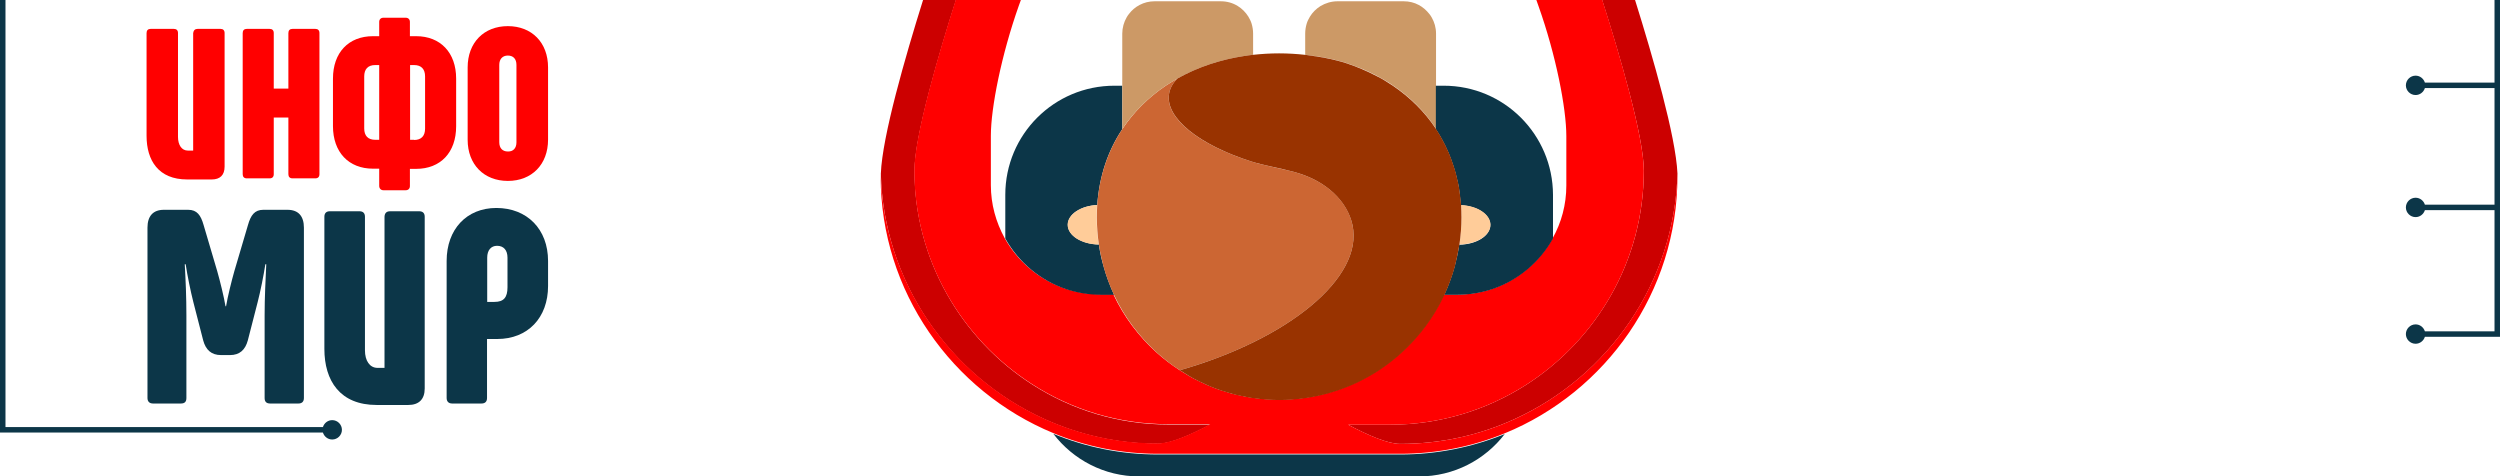 <?xml version="1.0" encoding="utf-8"?>
<!-- Generator: Adobe Illustrator 21.0.2, SVG Export Plug-In . SVG Version: 6.00 Build 0)  -->
<svg version="1.1" id="Layer_2" xmlns="http://www.w3.org/2000/svg" xmlns:xlink="http://www.w3.org/1999/xlink" x="0px" y="0px"
	 viewBox="0 0 1368 260.6" style="enable-background:new 0 0 1368 260.6;" xml:space="preserve">
<style type="text/css">
	.st0{fill:none;}
	.st1{fill:#CC9966;}
	.st2{fill:#0C3648;}
	.st3{fill:#CC0000;}
	.st4{fill:#FF0000;}
	.st5{fill:#FFCC99;}
	.st6{fill:#8C6239;}
	.st7{fill:#CC6633;}
	.st8{fill:#993300;}
</style>
<g>
	<path class="st0" d="M290.1,36.9c-2.9,0-5.3,2.4-5.3,5.3v42.6c0,2.9,2.4,5.3,5.3,5.3s5.3-2.4,5.3-5.3V42.2
		C295.4,39.3,293,36.9,290.1,36.9z"/>
	<path class="st0" d="M559.1,0c-0.4,1.1-0.8,2.2-1.2,3.3c-9.5,26.8-15.3,55.9-15.3,71.2v27c0,10.5,2.7,20.3,7.5,28.9v-23.9
		c0-33,26.7-59.7,59.7-59.7h4.3V18.4c0-3.3,0.9-6.3,2.4-8.9c0.4-0.7,0.8-1.3,1.3-1.9c1.6-2,3.5-3.7,5.8-4.9c2.4-1.3,5.2-2,8.2-2H668
		c3.4,0,6.6,1,9.3,2.6c2.4,1.5,4.4,3.5,5.8,5.8c0.7,1.2,1.4,2.5,1.8,3.9c0.5,1.7,0.8,3.5,0.8,5.4V30c4.6-0.5,9.4-0.8,14.2-0.8
		s9.6,0.3,14.2,0.8V18.4c0-1.9,0.3-3.7,0.8-5.4c0.4-1.4,1.1-2.7,1.8-3.9c1.5-2.4,3.5-4.4,5.8-5.8c2.7-1.7,5.9-2.6,9.3-2.6H768
		c3,0,5.7,0.7,8.2,2c2.3,1.2,4.3,2.9,5.8,4.9c0.5,0.6,0.9,1.2,1.3,1.9c1.5,2.6,2.4,5.7,2.4,8.9v28.4h4.3c33,0,59.7,26.7,59.7,59.7
		v23.9c4.7-8.6,7.5-18.4,7.5-28.9v-27c0-15.3-5.8-44.4-15.2-71.1c-0.4-1.1-0.8-2.3-1.2-3.4"/>
	<g>
		<path class="st1" d="M719,30.6c0.9,0.1,1.8,0.3,2.7,0.4c0.4,0.1,0.8,0.1,1.2,0.2c0.9,0.2,1.8,0.3,2.7,0.5c0.3,0.1,0.7,0.1,1,0.2
			c1.2,0.3,2.3,0.5,3.5,0.8h0.1c1.3,0.3,2.5,0.7,3.8,1h0.1c1.2,0.3,2.3,0.7,3.5,1.1c0.2,0.1,0.4,0.1,0.5,0.2c1,0.3,2.1,0.7,3.1,1.1
			c0.2,0.1,0.3,0.1,0.5,0.2c1.1,0.4,2.3,0.9,3.4,1.3c0.1,0,0.2,0.1,0.3,0.1c1.3,0.6,2.7,1.2,4,1.8c0.1,0.1,0.3,0.1,0.4,0.2
			c1.4,0.7,2.7,1.3,4,2l0,0c1.3,0.7,2.5,1.4,3.8,2.1c0.3,0.2,0.5,0.3,0.8,0.5c1.2,0.7,2.4,1.5,3.6,2.3c9.5,6.4,17.6,14.4,23.8,23.8
			V46.9V18.4c0-3.3-0.9-6.3-2.4-8.9c-0.4-0.7-0.8-1.3-1.3-1.9c-1.6-2-3.5-3.7-5.8-4.9c-2.4-1.3-5.2-2-8.2-2h-36.2
			c-3.4,0-6.6,1-9.3,2.6c-2.4,1.5-4.4,3.5-5.8,5.8c-0.7,1.2-1.4,2.5-1.8,3.9c-0.5,1.7-0.8,3.5-0.8,5.4V30c1.3,0.1,2.5,0.3,3.8,0.5
			C718.2,30.5,718.6,30.6,719,30.6z"/>
	</g>
	<g>
		<path class="st2" d="M633.7,248.7c-20.3,0-39.6-4-57.3-11.3c10.8,14.1,27.8,23.3,47,23.3h153.1c19.1,0,36.1-9.1,46.9-23.2
			c-17.7,7.2-37,11.2-57.2,11.2L633.7,248.7L633.7,248.7z"/>
	</g>
	<g>
		<path class="st3" d="M899.5,93.4c0,49.1-25.8,92.5-64.6,117.3c-21.5,13.7-47,21.7-74.3,21.7h-22.9c11,5.9,21.8,10.5,28.5,10.5
			c22.3,0,43.4-4.8,62.4-13.5c51.6-23.4,87.8-74.9,89.3-134.5C917,74.6,904.5,31.3,894.7,0h-18C886.2,29.8,899.5,74.8,899.5,93.4z"
			/>
	</g>
	<g>
		<path class="st3" d="M571.2,229.2c19.1,8.7,40.2,13.6,62.5,13.6c6.8,0,17.6-4.7,28.6-10.5h-23c-27.3,0-52.8-8-74.3-21.8
			c-38.8-24.8-64.6-68.4-64.6-117.1c0-18.6,13.2-63.6,22.7-93.4h-18c-9.8,31.3-22.3,74.6-23.1,94.9
			C483.4,154.1,519.6,205.7,571.2,229.2z"/>
	</g>
	<g>
		<path class="st4" d="M828.6,229.4c-19,8.7-40.2,13.5-62.4,13.5c-6.7,0-17.5-4.7-28.5-10.5h22.9c27.3,0,52.8-8,74.3-21.7
			c38.8-24.7,64.6-68.2,64.6-117.3c0-18.6-13.2-63.6-22.7-93.4h-36.1c0.4,1.1,0.8,2.2,1.2,3.4c9.5,26.7,15.2,55.8,15.2,71.1v27
			c0,10.5-2.7,20.3-7.5,28.9c-7.2,12.9-19,22.9-33.2,27.7c-6,2-12.4,3.1-19.1,3.1h-7.2c-5.7,12.2-13.9,23.1-23.8,32
			c-14.5,13-32.9,21.8-53.2,24.6c-4.4,0.6-8.8,0.9-13.3,0.9s-9-0.3-13.3-0.9c-1.1-0.2-2.3-0.3-3.4-0.5c-0.3-0.1-0.7-0.1-1-0.2
			c-0.8-0.1-1.7-0.3-2.5-0.5c-0.3-0.1-0.7-0.1-1-0.2c-1.1-0.2-2.1-0.5-3.2-0.7c-0.3-0.1-0.5-0.1-0.8-0.2c-0.8-0.2-1.6-0.4-2.4-0.7
			c-0.4-0.1-0.8-0.2-1.3-0.4c-0.7-0.2-1.3-0.4-2-0.6c-0.4-0.1-0.9-0.3-1.3-0.4c-0.9-0.3-1.9-0.7-2.8-1c-0.5-0.2-1-0.4-1.5-0.6
			c-0.5-0.2-1-0.4-1.5-0.6c-0.5-0.2-1.1-0.5-1.6-0.7c-0.4-0.2-0.8-0.4-1.3-0.6c-2-0.9-4-1.9-6-2.9c-0.3-0.2-0.6-0.3-0.9-0.5
			c-0.6-0.3-1.3-0.7-1.9-1.1c-0.2-0.1-0.4-0.2-0.6-0.4c-1.4-0.8-2.8-1.7-4.2-2.6l0,0c-4.3-2.8-8.4-5.9-12.3-9.4
			c-9.9-8.9-18.1-19.8-23.8-32H602c-6.7,0-13.1-1.1-19.1-3.1c-14.2-4.8-26-14.8-33.2-27.7c-4.7-8.6-7.5-18.4-7.5-28.9v-27
			c0-15.3,5.8-44.4,15.3-71.2c0.4-1.1,0.8-2.2,1.2-3.3H523c-9.5,29.8-22.7,74.8-22.7,93.4c0,48.8,25.8,92.3,64.6,117.1
			c21.5,13.8,47,21.8,74.3,21.8h23c-11,5.9-21.8,10.5-28.6,10.5c-22.3,0-43.4-4.9-62.5-13.6c-51.5-23.6-87.7-75.2-89.2-134.4
			c0,0.7,0,1.4,0,2c0,62.7,39,117.5,94.5,140.4c17.7,7.3,37,11.3,57.3,11.3h132.5c20.2,0,39.6-4,57.2-11.2
			c55.4-22.7,94.5-77.4,94.5-140.5c0-0.6,0-1.3,0-2C916.4,154.4,880.2,205.9,828.6,229.4z"/>
	</g>
	<g>
		<path class="st2" d="M601.3,133.8c-9.4-0.2-17-4.9-17-10.8c0-5.7,7.1-10.4,16.1-10.8c1.1-15.8,5.9-29.8,13.7-41.5V46.9h-4.3
			c-33,0-59.7,26.7-59.7,59.7v23.9c7.2,12.9,19,22.9,33.2,27.7c6,2,12.4,3.1,19.1,3.1h7.2c-2.3-5-4.2-10.1-5.7-15.5
			C602.7,141.8,601.9,137.9,601.3,133.8z"/>
	</g>
	<g>
		<path class="st2" d="M790,46.9h-4.3v23.8c0.5,0.7,0.9,1.4,1.4,2.2c0.4,0.7,0.8,1.3,1.2,2c0,0.1,0.1,0.1,0.1,0.2
			c0.8,1.5,1.7,3,2.4,4.5l0,0l0,0c0.6,1.2,1.1,2.3,1.6,3.5c0.1,0.1,0.1,0.3,0.2,0.4c1,2.4,1.9,4.8,2.7,7.3c0.1,0.2,0.1,0.4,0.2,0.6
			c0.4,1.2,0.7,2.4,1.1,3.7l0,0c0.3,1.2,0.6,2.5,0.9,3.8c0.1,0.3,0.1,0.5,0.2,0.8c0.3,1.2,0.5,2.5,0.7,3.7v0.1
			c0.2,1.3,0.4,2.6,0.5,3.9c0,0.3,0.1,0.6,0.1,0.9c0.1,1.3,0.3,2.6,0.4,4c9,0.4,16.1,5.1,16.1,10.8c0,5.9-7.6,10.7-17,10.8
			c-0.6,4-1.5,8-2.5,11.9c-1.5,5.4-3.4,10.5-5.7,15.5h7.2c6.7,0,13.1-1.1,19.1-3.1c14.2-4.8,26-14.8,33.2-27.7v-23.9
			C849.7,73.6,823,46.9,790,46.9z"/>
	</g>
	<g>
		<path class="st5" d="M584.2,123c0,5.9,7.6,10.7,17,10.8c-0.7-4.9-1.1-9.8-1.1-14.9c0-2.3,0.1-4.5,0.2-6.7
			C591.4,112.6,584.2,117.3,584.2,123z"/>
	</g>
	<g>
		<path class="st5" d="M798.6,133.8c9.4-0.2,17-4.9,17-10.8c0-5.7-7.1-10.4-16.1-10.8c0.1,2.2,0.2,4.4,0.2,6.7
			C799.7,124,799.3,129,798.6,133.8z"/>
	</g>
	<g>
		<path class="st6" d="M788.4,75c0.8,1.5,1.7,3,2.4,4.5C790,78,789.2,76.5,788.4,75z"/>
	</g>
	<g>
		<path class="st6" d="M792.6,83.5c1,2.4,1.9,4.8,2.7,7.3C794.5,88.3,793.6,85.8,792.6,83.5z"/>
	</g>
	<g>
		<path class="st6" d="M749.3,39.7c-1.3-0.6-2.6-1.2-4-1.8C746.6,38.5,748,39.1,749.3,39.7z"/>
	</g>
	<g>
		<path class="st7" d="M740.1,123.2c-2.7-12.9-14.1-24.4-32.3-29.2c-8.1-2.1-16.1-3.4-23.3-5.7c-28.2-9-47-23.6-44.8-36.9
			c0.5-3.1,2.1-6,4.7-8.5c-2.2,1.3-4.4,2.6-6.5,4c-9.5,6.4-17.6,14.4-23.8,23.8c-7.8,11.8-12.6,25.7-13.7,41.5
			c-0.1,2.2-0.2,4.4-0.2,6.7c0,5.1,0.4,10,1.1,14.9c0.6,4,1.5,8,2.5,11.9c1.5,5.4,3.4,10.5,5.7,15.5c5.7,12.2,13.9,23.1,23.8,32
			c3.8,3.4,7.9,6.6,12.3,9.4C705,185.6,746.2,152,740.1,123.2z"/>
	</g>
	<g>
		<path class="st6" d="M659.1,210c-2-0.9-4-1.9-6-2.9C655.1,208.1,657.1,209,659.1,210z"/>
	</g>
	<g>
		<path class="st1" d="M637.9,46.9c2.1-1.4,4.3-2.7,6.5-4c10.9-6.1,23.3-10.3,36.7-12.3l0,0c0.7-0.1,1.4-0.2,2-0.3
			c0.9-0.1,1.7-0.2,2.6-0.3V18.4c0-1.9-0.3-3.7-0.8-5.4c-0.4-1.4-1.1-2.7-1.8-3.9c-1.5-2.4-3.5-4.4-5.8-5.8
			c-2.7-1.7-5.9-2.6-9.3-2.6h-36.2c-3,0-5.7,0.7-8.2,2c-2.3,1.2-4.3,2.9-5.8,4.9c-0.5,0.6-0.9,1.2-1.3,1.9c-1.5,2.6-2.4,5.7-2.4,8.9
			v28.4v23.8C620.3,61.3,628.4,53.3,637.9,46.9z"/>
	</g>
	<g>
		<path class="st6" d="M790.8,79.6L790.8,79.6L790.8,79.6z"/>
	</g>
	<g>
		<path class="st8" d="M798.6,133.8c0.7-4.9,1.1-9.8,1.1-14.9c0-2.3-0.1-4.5-0.2-6.7c-0.1-1.3-0.2-2.7-0.4-4c0-0.3-0.1-0.6-0.1-0.9
			c-0.2-1.3-0.3-2.6-0.5-3.9v-0.1c-0.2-1.3-0.5-2.5-0.7-3.7c-0.1-0.3-0.1-0.5-0.2-0.8c-0.3-1.3-0.6-2.5-0.9-3.8l0,0
			c-0.3-1.2-0.7-2.5-1.1-3.7c-0.1-0.2-0.1-0.4-0.2-0.6c-0.8-2.5-1.7-4.9-2.7-7.3c-0.1-0.1-0.1-0.3-0.2-0.4c-0.5-1.2-1.1-2.4-1.6-3.5
			l0,0c-0.8-1.5-1.6-3-2.4-4.5c0-0.1-0.1-0.1-0.1-0.2c-0.4-0.7-0.8-1.3-1.2-2s-0.9-1.5-1.4-2.2c-6.2-9.4-14.3-17.4-23.8-23.8
			c-1.2-0.8-2.4-1.5-3.6-2.3c-0.3-0.2-0.5-0.3-0.8-0.5c-1.2-0.7-2.5-1.5-3.8-2.1l0,0c-1.3-0.7-2.7-1.4-4-2c-0.1-0.1-0.3-0.1-0.4-0.2
			c-1.3-0.6-2.6-1.2-4-1.8c-1.2-0.5-2.5-1-3.7-1.5c-0.2-0.1-0.3-0.1-0.5-0.2c-1-0.4-2-0.7-3.1-1.1c-0.2-0.1-0.4-0.1-0.5-0.2
			c-1.1-0.4-2.3-0.7-3.5-1.1H734c-1.3-0.4-2.5-0.7-3.8-1h-0.1c-1.2-0.3-2.3-0.6-3.5-0.8c-0.3-0.1-0.7-0.1-1-0.2
			c-0.9-0.2-1.8-0.4-2.7-0.5c-0.4-0.1-0.8-0.1-1.2-0.2c-0.9-0.2-1.8-0.3-2.7-0.4c-0.4-0.1-0.7-0.1-1.1-0.2c-1.2-0.2-2.5-0.3-3.8-0.5
			c-4.6-0.5-9.4-0.8-14.2-0.8s-9.6,0.3-14.2,0.8c-0.9,0.1-1.7,0.2-2.6,0.3c-0.7,0.1-1.4,0.2-2,0.3c-13.4,2-25.8,6.2-36.7,12.3
			c-2.6,2.5-4.2,5.4-4.7,8.5c-2.1,13.3,16.7,27.9,44.8,36.9c7.2,2.3,15.2,3.5,23.3,5.7c18.2,4.8,29.5,16.3,32.3,29.2
			c6.1,28.8-35.1,62.4-94.5,79.4l0,0c1.4,0.9,2.8,1.7,4.2,2.6c0.2,0.1,0.4,0.2,0.6,0.4c0.6,0.4,1.3,0.7,1.9,1.1
			c0.3,0.2,0.6,0.3,0.9,0.5c2,1,3.9,2,6,2.9c0.4,0.2,0.8,0.4,1.3,0.6c0.5,0.2,1.1,0.5,1.6,0.7s1,0.4,1.5,0.6c0.5,0.2,1,0.4,1.5,0.6
			c0.9,0.3,1.9,0.7,2.8,1c0.4,0.1,0.9,0.3,1.3,0.4c0.7,0.2,1.3,0.4,2,0.6c0.4,0.1,0.8,0.3,1.3,0.4c0.8,0.2,1.6,0.5,2.4,0.7
			c0.3,0.1,0.5,0.1,0.8,0.2c1.1,0.3,2.1,0.5,3.2,0.7c0.3,0.1,0.7,0.1,1,0.2c0.8,0.2,1.6,0.3,2.5,0.5c0.3,0.1,0.7,0.1,1,0.2
			c1.1,0.2,2.3,0.4,3.4,0.5c4.4,0.6,8.8,0.9,13.3,0.9s9-0.3,13.3-0.9c20.3-2.7,38.7-11.5,53.2-24.6c9.9-8.9,18.1-19.8,23.8-32
			c2.3-5,4.2-10.1,5.7-15.5C797.1,141.8,797.9,137.9,798.6,133.8z"/>
	</g>
	<g>
		<path class="st8" d="M741.6,36.5c1.2,0.5,2.5,1,3.7,1.5c-0.1,0-0.2-0.1-0.3-0.1C743.9,37.4,742.7,36.9,741.6,36.5z"/>
	</g>
	<path class="st2" d="M1365,45.2h-38.1c-0.7-2.2-2.7-3.8-5.1-3.8c-2.9,0-5.3,2.4-5.3,5.3c0,2.9,2.4,5.3,5.3,5.3
		c2.4,0,4.4-1.6,5.1-3.8h38.1V112h-38.1c-0.7-2.2-2.7-3.8-5.1-3.8c-2.9,0-5.3,2.4-5.3,5.3s2.4,5.3,5.3,5.3c2.4,0,4.4-1.6,5.1-3.8
		h38.1v66.3h-38.1c-0.7-2.2-2.7-3.8-5.1-3.8c-2.9,0-5.3,2.4-5.3,5.3c0,2.9,2.4,5.3,5.3,5.3c2.4,0,4.4-1.6,5.1-3.8h41.1V0h-3V45.2z"
		/>
	<path class="st2" d="M0,236.7h176.7c0.7,2.2,2.7,3.8,5.1,3.8c2.9,0,5.3-2.4,5.3-5.3c0-2.9-2.4-5.3-5.3-5.3c-2.4,0-4.4,1.6-5.1,3.8
		H3V0H0V236.7z"/>
</g>
<g>
	<g>
		<path class="st4" d="M108.2,15.8h12.4c1.5,0,2.3,0.8,2.3,2.3v73.1c0,4.6-2.5,7-7,7h-13.5c-15.6,0-22.2-10.3-22.2-23.9V18.1
			c0-1.5,0.8-2.3,2.3-2.3h12.6c1.5,0,2.3,0.8,2.3,2.3v56.8c0,4.4,2,7.5,5.4,7.5h2.9V18.1C105.9,16.6,106.7,15.8,108.2,15.8z"/>
		<path class="st4" d="M160.1,15.8h12.4c1.5,0,2.3,0.8,2.3,2.3v77.2c0,1.5-0.8,2.3-2.3,2.3h-12.4c-1.5,0-2.3-0.8-2.3-2.3v-31h-8v31
			c0,1.5-0.8,2.3-2.3,2.3h-12.4c-1.5,0-2.3-0.8-2.3-2.3V18.1c0-1.5,0.8-2.3,2.3-2.3h12.4c1.5,0,2.3,0.8,2.3,2.3v30.4h8V18.1
			C157.8,16.6,158.6,15.8,160.1,15.8z"/>
		<path class="st4" d="M207.5,101.7v-9.4h-3.4c-13.3,0-21.9-9-21.9-23.3V43c0-14.2,8.5-23.2,21.9-23.2h3.4V12c0-1.4,0.9-2.3,2.3-2.3
			H222c1.4,0,2.3,0.9,2.3,2.3v7.8h3.4c13.3,0,21.9,9,21.9,23.2v26.1c0,14.3-8.5,23.3-21.9,23.3h-3.4v9.4c0,1.4-0.9,2.3-2.3,2.3
			h-12.2C208.4,104.1,207.5,103.1,207.5,101.7z M207.5,76.6V35.6h-2.2c-4,0-6,2.3-6,6.2v28.5c0,3.9,2,6.2,6,6.2H207.5z M226.6,76.6
			c4,0,6-2.3,6-6.2V41.8c0-3.9-2-6.2-6-6.2h-2.2v40.9H226.6z"/>
		<path class="st4" d="M255.9,76.5V36.9c0-13.6,8.9-22.6,22-22.6c13.1,0,22,9,22,22.6v39.5c0,13.6-8.9,22.6-22,22.6
			C264.8,99,255.9,90,255.9,76.5z M282.6,77.9V35.5c0-3.3-1.8-5.1-4.7-5.1c-2.9,0-4.7,1.9-4.7,5.1v42.3c0,3.3,1.8,5.1,4.7,5.1
			C280.8,83,282.6,81.1,282.6,77.9z"/>
		<path class="st2" d="M80.7,217.8v-93.2c0-6.3,3-9.8,9-9.8H103c4.8,0,6.9,3,8.4,8.3l7.5,25.4c1.5,5.3,3.6,13.7,4.5,19.1h0.3
			c0.9-5.4,3-13.8,4.5-19.1l7.5-25.4c1.5-5.3,3.6-8.3,8.4-8.3h13.2c6,0,9,3.5,9,9.8v93.2c0,2-1.1,3-3,3h-15.5c-2.1,0-3-1.1-3-3
			v-45.2c0-9.9,0.5-19.1,0.9-28h-0.5c-0.9,6-2.7,14.9-4.2,20.7l-5.4,21c-1.4,5.1-4.4,8-9.8,8h-4.8c-5.4,0-8.4-2.9-9.8-8l-5.4-21
			c-1.5-5.9-3.3-14.7-4.2-20.7h-0.5c0.5,8.9,0.9,18,0.9,28v45.2c0,2-0.9,3-3,3H83.7C81.8,220.8,80.7,219.7,80.7,217.8z"/>
		<path class="st2" d="M213.5,115.6h15.9c2,0,3,1.1,3,3v94c0,5.9-3.2,9-9,9h-17.3c-20,0-28.6-13.2-28.6-30.7v-72.3c0-2,1.1-3,3-3
			h16.2c2,0,3,1.1,3,3v73.1c0,5.7,2.6,9.6,6.9,9.6h3.8v-82.7C210.5,116.6,211.5,115.6,213.5,115.6z"/>
		<path class="st2" d="M244.4,217.8v-75c0-17.4,11-29,27.2-29c16.8,0,28.3,11.6,28.3,29v13.7c0,17.4-11.1,29-27.8,29h-5.6v32.3
			c0,2-1.1,3-3,3h-16.1C245.5,220.8,244.4,219.7,244.4,217.8z M270.6,165.2c5,0,7.1-2.4,7.1-8V141c0-4.1-2.1-6.5-5.7-6.5
			c-3.3,0-5.4,2.4-5.4,6.5v24.2H270.6z"/>
	</g>
</g>
</svg>
